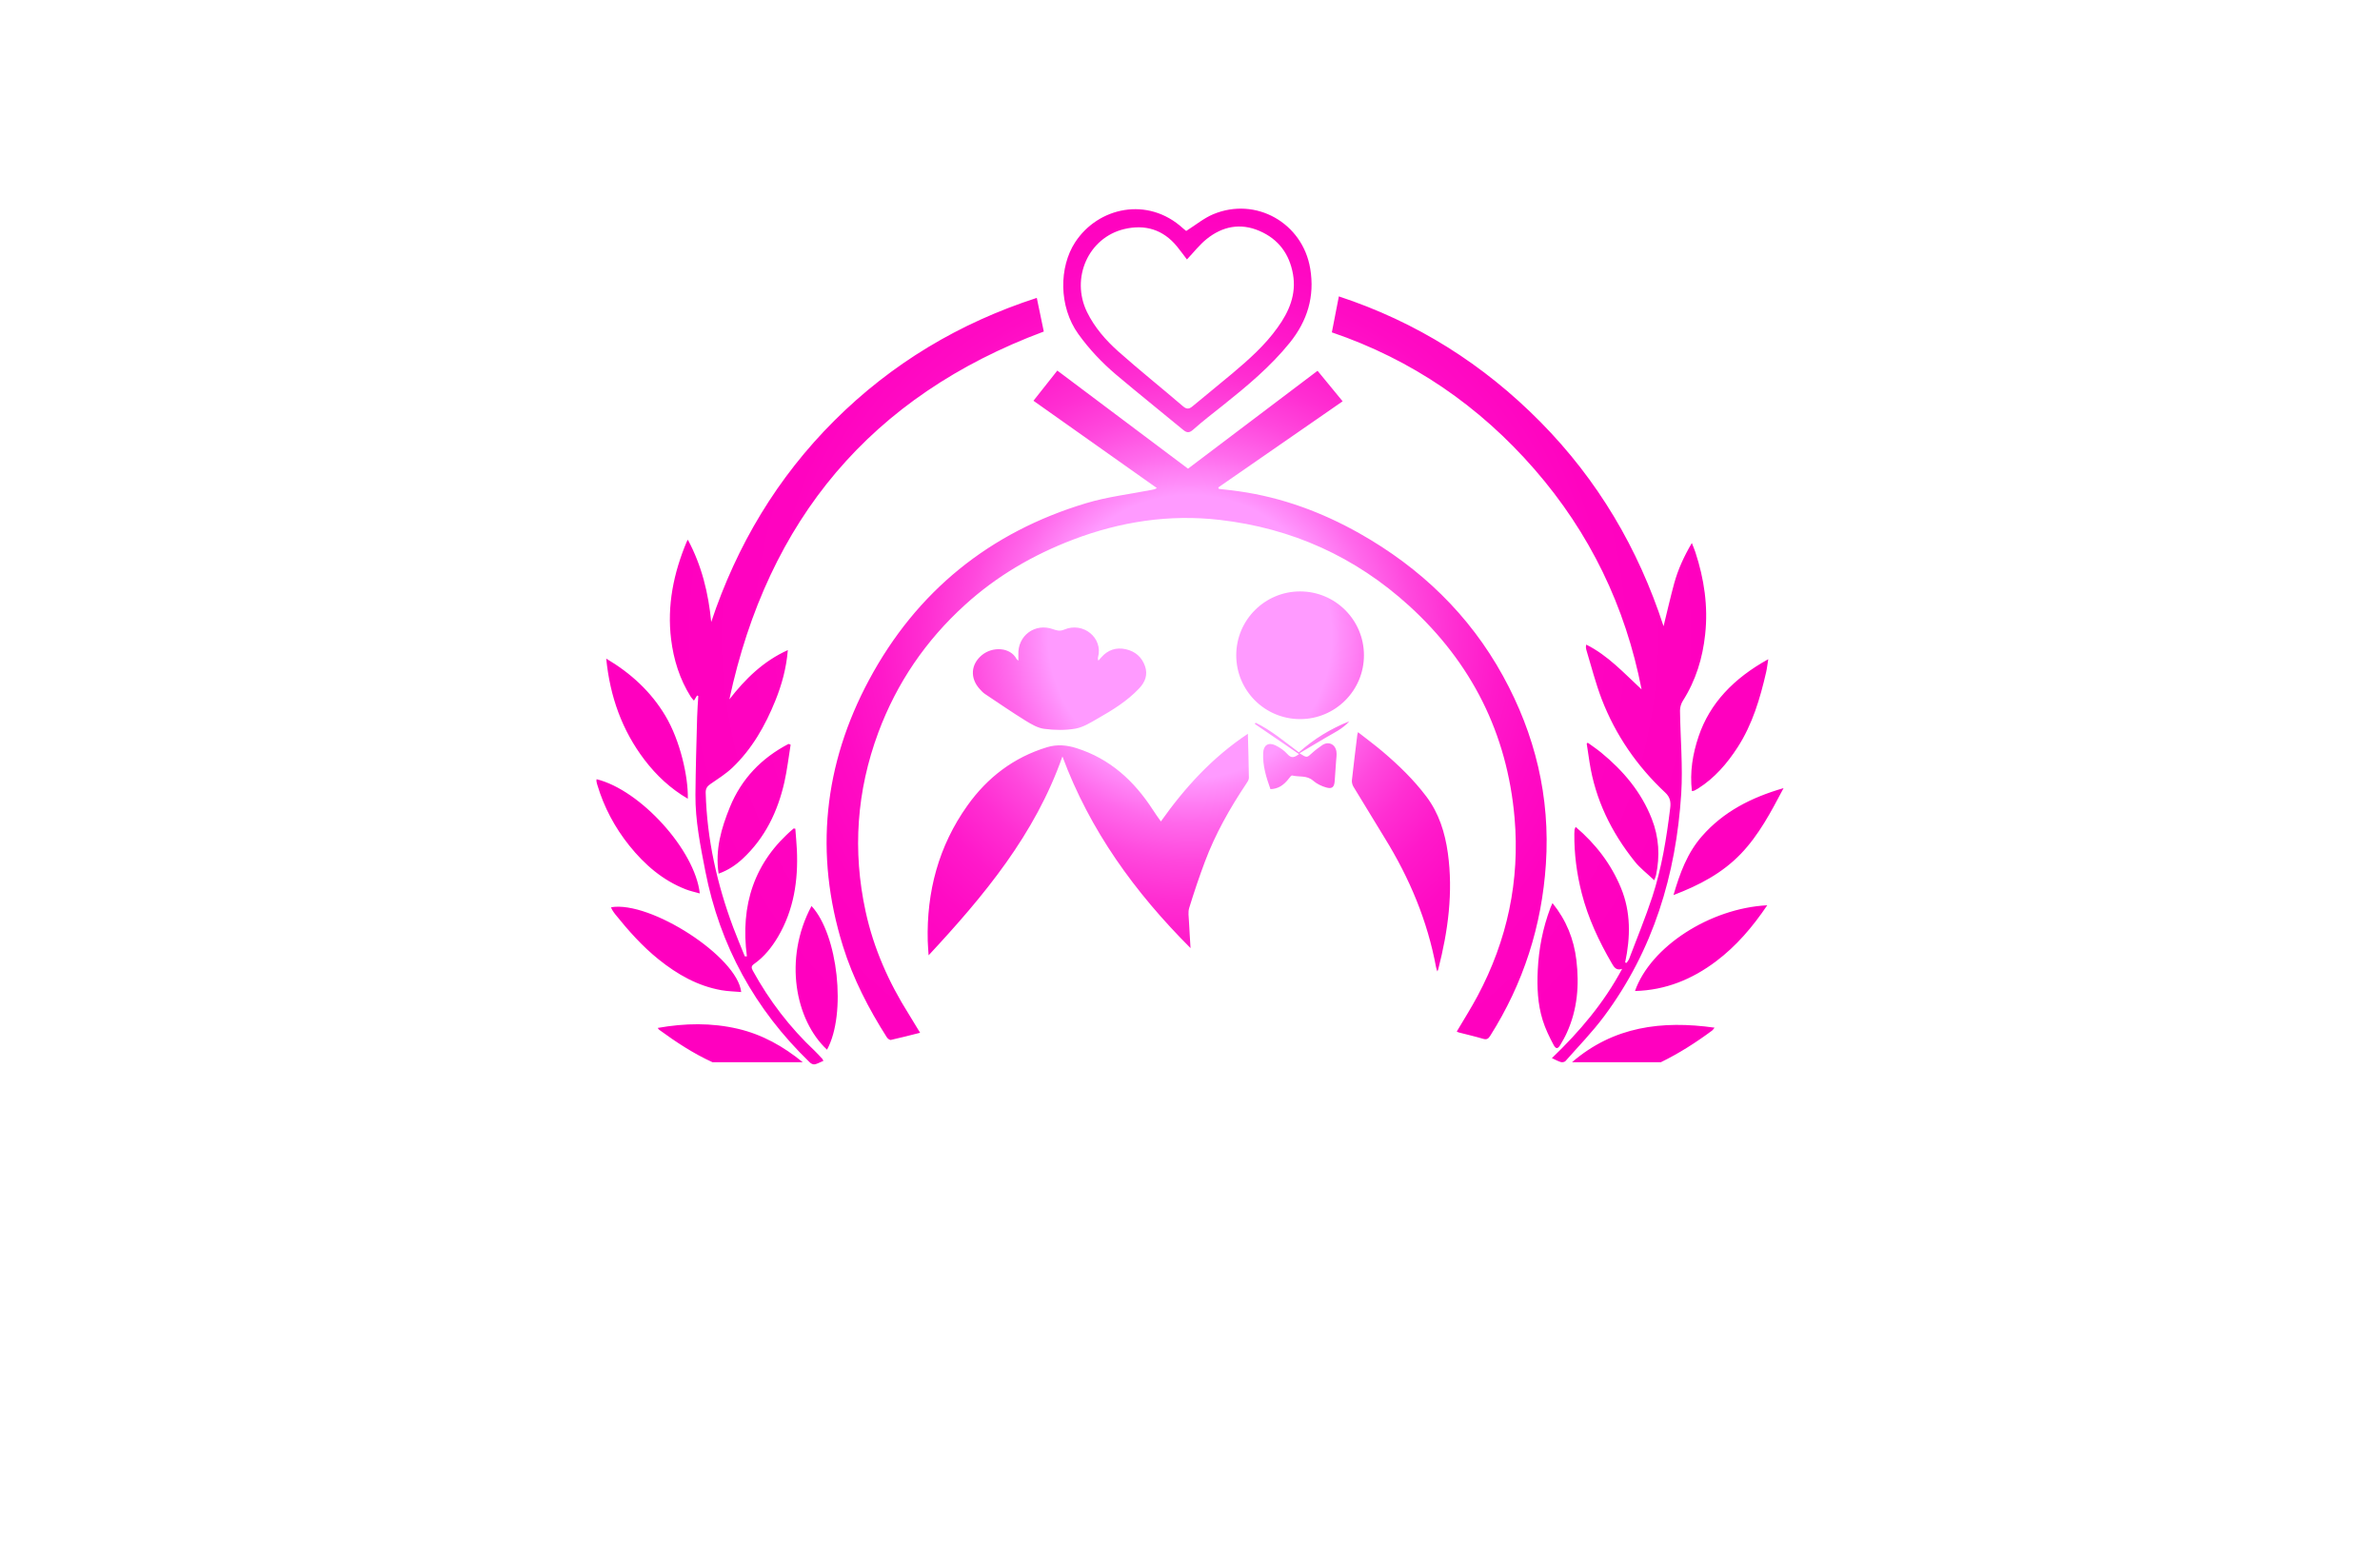 <?xml version="1.0" encoding="utf-8"?>
<!-- Generator: Adobe Illustrator 26.0.1, SVG Export Plug-In . SVG Version: 6.00 Build 0)  -->
<svg version="1.1" id="Layer_1" xmlns="http://www.w3.org/2000/svg" xmlns:xlink="http://www.w3.org/1999/xlink" x="0px" y="0px"
	 viewBox="0 0 350 230" style="enable-background:new 0 0 350 230;" xml:space="preserve">
<style type="text/css">
	.st0{fill:#FFF6CF;}
	.st1{fill:#F5FFD2;}
	.st2{fill:#DEFFCF;}
	.st3{fill:#FFEFD4;}
	.st4{fill:#CAFFCA;}
	.st5{fill:#D2E2FF;}
	.st6{fill:#FFE1E1;}
	.st7{fill:#D2FFFD;}
	.st8{fill:#FFD4FB;}
	.st9{fill:url(#SVGID_1_);}
	.st10{fill:url(#SVGID_00000003103939991464835310000017359572741859344826_);}
	.st11{fill:url(#SVGID_00000173858821199249441760000010292893344430063495_);}
	.st12{fill:url(#SVGID_00000100348982308539288510000010280169153787267005_);}
	.st13{fill:url(#SVGID_00000018948592969349650300000004296728298587180935_);}
	.st14{fill:url(#SVGID_00000123403021982394145620000004838713089298381751_);}
	.st15{fill:url(#SVGID_00000114033044557174194300000006172365789616037289_);}
	.st16{fill:url(#SVGID_00000052789661214029321360000014344696138103278486_);}
	.st17{fill:#00512C;}
	.st18{fill:url(#SVGID_00000016047713840333628120000001733867977007666566_);}
	.st19{fill:#21B5C1;}
	.st20{fill:url(#SVGID_00000003081362423652480750000002737308765865086087_);}
	.st21{fill:url(#SVGID_00000164485984653990878610000017670840444436179080_);}
	.st22{fill:url(#SVGID_00000078744220801740541940000008295232599463680695_);}
	.st23{fill:url(#SVGID_00000008150254598694363430000008933102678330197155_);}
	.st24{fill:url(#SVGID_00000179625351053521620480000016111291481954499717_);}
	.st25{fill:url(#SVGID_00000105423012921490563880000002496729515204894886_);}
	.st26{fill:url(#SVGID_00000168081000646719580040000013839643640771308467_);}
	.st27{fill:url(#SVGID_00000042734314019201546510000006311166839815328896_);}
	.st28{fill:url(#SVGID_00000140714041929764734710000013451866382279971495_);}
	.st29{fill:url(#SVGID_00000047771001975430575530000008379042227589562264_);}
	.st30{fill:url(#SVGID_00000004547924910210545180000012901109013814379938_);}
	.st31{fill:url(#SVGID_00000145754478481761050520000014306611660842406590_);}
	.st32{fill:url(#SVGID_00000043418960757745959700000011440905387714082449_);}
	.st33{fill:url(#SVGID_00000119091713001433995300000016206820310867153085_);}
	.st34{fill:url(#SVGID_00000084523279286880776330000010225328484204865168_);}
</style>
<radialGradient id="SVGID_1_" cx="175" cy="93.632" r="76.092" gradientUnits="userSpaceOnUse">
	<stop  offset="0.274" style="stop-color:#FF9AFF"/>
	<stop  offset="0.292" style="stop-color:#FF8FFA"/>
	<stop  offset="0.359" style="stop-color:#FF69EB"/>
	<stop  offset="0.433" style="stop-color:#FF48DD"/>
	<stop  offset="0.511" style="stop-color:#FF2ED2"/>
	<stop  offset="0.597" style="stop-color:#FF19CA"/>
	<stop  offset="0.693" style="stop-color:#FF0BC4"/>
	<stop  offset="0.81" style="stop-color:#FF03C0"/>
	<stop  offset="1" style="stop-color:#FF00BF"/>
</radialGradient>
<path class="st9" d="M214.23,151.71c1.05-1.78,2.12-3.47,3.06-5.23c4.37-8.2,6.24-16.96,5.44-26.21
	c-1.08-12.39-6.31-22.79-15.5-31.17c-7.92-7.21-17.25-11.42-27.87-12.64c-7.4-0.85-14.59,0.25-21.55,2.9
	c-5.88,2.24-11.24,5.36-15.91,9.61c-5.75,5.22-10.02,11.47-12.73,18.75c-3.19,8.59-3.82,17.38-1.87,26.35
	c1.18,5.42,3.4,10.41,6.35,15.09c0.53,0.85,1.04,1.72,1.66,2.73c-1.5,0.38-2.89,0.74-4.29,1.05c-0.17,0.04-0.48-0.19-0.6-0.38
	c-2.69-4.22-4.97-8.64-6.46-13.42c-4.23-13.58-2.82-26.72,3.84-39.14c6.98-13.02,17.74-21.74,31.94-26c3.12-0.94,6.4-1.32,9.6-1.95
	c0.23-0.05,0.47-0.07,0.79-0.27c-6.01-4.25-12.02-8.5-18.15-12.84c1.17-1.47,2.31-2.91,3.51-4.44c6.4,4.8,12.77,9.59,19.22,14.43
	c6.33-4.78,12.64-9.55,19.05-14.4c1.25,1.52,2.48,3.01,3.69,4.49c-6.13,4.25-12.21,8.46-18.29,12.67c0.03,0.07,0.06,0.14,0.09,0.21
	c0.99,0.12,1.98,0.21,2.97,0.36c6.3,0.9,12.16,3.06,17.68,6.17c8.97,5.06,16.17,11.96,21.14,21c4.72,8.58,6.95,17.8,6.3,27.63
	c-0.6,9.11-3.3,17.55-8.19,25.28c-0.27,0.43-0.51,0.6-1.04,0.44c-1.18-0.35-2.37-0.62-3.56-0.93
	C214.47,151.84,214.39,151.78,214.23,151.71z M228.22,155.62c0.53,0.24,0.91,0.46,1.32,0.58c0.2,0.06,0.54,0,0.67-0.14
	c1.92-2.18,3.97-4.28,5.7-6.61c7.22-9.7,10.57-20.81,11.33-32.74c0.25-4.04-0.13-8.13-0.18-12.19c-0.01-0.49,0.16-1.05,0.43-1.47
	c1.9-2.99,2.9-6.28,3.27-9.76c0.45-4.13-0.15-8.15-1.44-12.08c-0.14-0.41-0.31-0.81-0.52-1.35c-1.16,1.98-2.04,3.9-2.6,5.95
	c-0.55,2.02-1.01,4.06-1.56,6.29c-3.75-11.51-9.69-21.51-18.08-30.02c-8.41-8.52-18.25-14.73-29.67-18.49
	c-0.36,1.82-0.69,3.54-1.03,5.29c11.77,4.01,21.67,10.8,29.8,20.14c8.14,9.35,13.37,20.15,15.75,32.37
	c-2.57-2.37-4.92-4.98-8.14-6.59c-0.02,0.15-0.05,0.24-0.05,0.33c0.01,0.14,0.02,0.29,0.06,0.43c0.74,2.43,1.36,4.91,2.27,7.28
	c2.04,5.28,5.2,9.86,9.34,13.73c0.72,0.67,0.84,1.38,0.73,2.25c-0.54,4.42-1.24,8.82-2.63,13.06c-1.01,3.08-2.25,6.08-3.4,9.11
	c-0.08,0.22-0.25,0.41-0.38,0.62c-0.07-0.02-0.15-0.04-0.22-0.05c0.79-3.73,0.86-7.42-0.62-10.99c-1.46-3.52-3.71-6.45-6.66-8.96
	c-0.09,0.24-0.15,0.32-0.16,0.41c-0.02,0.19-0.03,0.38-0.03,0.58c-0.03,2.97,0.35,5.89,1.09,8.78c0.94,3.67,2.53,7.05,4.42,10.3
	c0.31,0.53,0.64,1.12,1.52,0.81C235.88,147.49,232.31,151.7,228.22,155.62z M153.5,48.76c-0.32-1.56-0.66-3.19-1.03-4.95
	c-11.39,3.69-21.33,9.64-29.76,18.04c-8.41,8.39-14.35,18.32-18.12,29.63c-0.41-4.25-1.39-8.29-3.44-12.11
	c-0.09,0.18-0.15,0.26-0.18,0.34c-1.91,4.58-2.89,9.33-2.28,14.3c0.37,3.01,1.26,5.87,2.89,8.46c0.13,0.2,0.31,0.38,0.47,0.57
	c0.19-0.31,0.33-0.53,0.46-0.75c0.06,0.02,0.12,0.05,0.18,0.07c-0.06,1.02-0.14,2.05-0.17,3.07c-0.1,3.82-0.22,7.64-0.25,11.46
	c-0.03,3.8,0.73,7.51,1.45,11.21c2.14,10.98,7.29,20.33,15.31,28.09c0.04,0.04,0.08,0.08,0.13,0.12c0.16,0.15,0.48,0.27,0.68,0.22
	c0.3-0.07,0.58-0.21,0.87-0.34c0.13-0.06,0.25-0.12,0.38-0.17c-0.09-0.15-0.11-0.23-0.15-0.28c-0.38-0.4-0.74-0.83-1.14-1.2
	c-3.66-3.44-6.67-7.38-9.09-11.78c-0.25-0.46-0.23-0.7,0.2-1c1.48-1.05,2.58-2.43,3.5-3.98c2.33-3.96,2.98-8.28,2.78-12.78
	c-0.05-1.04-0.15-2.08-0.23-3.12c-0.08-0.01-0.16-0.03-0.24-0.04c-5.82,4.92-7.87,11.29-6.88,18.81c-0.1,0-0.21,0-0.31,0
	c-0.57-1.42-1.17-2.83-1.71-4.27c-2.38-6.38-3.85-12.94-4.04-19.77c-0.02-0.61,0.2-0.96,0.68-1.29c1.11-0.76,2.26-1.49,3.23-2.4
	c2.91-2.77,4.85-6.2,6.34-9.89c0.95-2.35,1.61-4.77,1.83-7.42c-3.61,1.63-6.26,4.24-8.6,7.25C112.91,76.48,128.05,58.25,153.5,48.76
	z M169.53,119.09c-2.75-4.25-6.29-7.5-11.22-9.06c-1.45-0.46-2.86-0.58-4.32-0.14c-4.91,1.49-8.78,4.45-11.72,8.58
	c-4.24,5.95-6.02,12.67-5.84,19.93c0.02,0.65,0.08,1.3,0.13,2.1c8.17-8.78,15.66-17.79,19.68-29.25c4.04,10.89,10.65,20,18.84,28.19
	c-0.08-1.36-0.17-2.62-0.23-3.89c-0.03-0.67-0.16-1.39,0.03-2.01c0.71-2.3,1.47-4.58,2.32-6.83c1.52-4.05,3.64-7.8,6.04-11.4
	c0.18-0.27,0.42-0.6,0.42-0.9c-0.02-2.11-0.09-4.21-0.15-6.49c-5.22,3.47-9.24,7.88-12.79,12.89
	C170.28,120.2,169.89,119.65,169.53,119.09z M189.67,50.41c-2.85,3.53-6.31,6.4-9.83,9.21c-1.47,1.17-2.96,2.31-4.36,3.56
	c-0.58,0.52-0.95,0.49-1.5,0.03c-3.28-2.72-6.61-5.37-9.86-8.12c-2.07-1.76-3.94-3.73-5.54-5.96c-2.92-4.06-2.84-9.87-0.47-13.5
	c3.37-5.16,10.68-6.79,15.86-2.05c0.19,0.17,0.4,0.33,0.47,0.39c1.41-0.89,2.61-1.89,3.97-2.46c6.27-2.62,13.15,1.27,14.27,7.99
	C193.37,43.61,192.25,47.21,189.67,50.41z M190.15,40.35c-0.52-2.99-2.13-5.18-4.94-6.39c-2.81-1.21-5.45-0.67-7.77,1.2
	c-1.05,0.85-1.9,1.95-2.89,3c-0.47-0.61-0.94-1.28-1.46-1.91c-2.04-2.49-4.69-3.29-7.76-2.56c-5.28,1.26-7.91,7.22-5.47,12.21
	c1.11,2.26,2.75,4.14,4.6,5.79c3.11,2.76,6.36,5.36,9.52,8.07c0.55,0.47,0.91,0.4,1.4-0.01c1.94-1.62,3.91-3.2,5.84-4.82
	c2.43-2.05,4.81-4.15,6.67-6.77C189.57,45.83,190.66,43.3,190.15,40.35z M149.49,96.91c-0.92-1.75-3.55-1.86-5.12-0.54
	c-1.61,1.35-1.74,3.37-0.3,4.96c0.24,0.27,0.49,0.54,0.79,0.74c1.98,1.32,3.94,2.67,5.96,3.92c0.85,0.52,1.79,1.08,2.74,1.2
	c1.51,0.2,3.1,0.23,4.6-0.03c1.13-0.2,2.21-0.88,3.24-1.47c2.2-1.25,4.35-2.57,6.11-4.43c0.89-0.94,1.32-2.02,0.87-3.3
	c-0.47-1.33-1.42-2.15-2.79-2.47c-1.44-0.33-2.66,0.08-3.64,1.19c-0.14,0.16-0.28,0.32-0.42,0.48c-0.09-0.23-0.09-0.37-0.05-0.51
	c0.76-2.84-2.19-5.25-4.99-4.05c-0.62,0.26-1.07,0.14-1.62-0.06c-2.65-0.97-5.24,0.94-5.11,3.76c0.01,0.25,0,0.5,0,0.87
	C149.62,97.03,149.53,96.98,149.49,96.91z M199.61,108.03c-0.27,2.24-0.56,4.48-0.8,6.72c-0.03,0.3,0.06,0.67,0.22,0.94
	c1.53,2.53,3.07,5.06,4.62,7.58c3.64,5.89,6.28,12.17,7.54,19c0.03,0.17,0.1,0.33,0.19,0.6c0.08-0.19,0.11-0.26,0.13-0.33
	c1.44-5.61,2.21-11.29,1.41-17.08c-0.42-3.01-1.31-5.87-3.18-8.34c-1.85-2.45-4.05-4.58-6.38-6.56c-1.16-0.99-2.4-1.89-3.65-2.88
	C199.65,107.9,199.62,107.96,199.61,108.03z M94.78,111.75c1.74,2.28,3.81,4.23,6.37,5.72c0.08-3.17-1.11-8.55-3.32-12.23
	c-2.11-3.51-5.02-6.21-8.68-8.38C89.71,102.47,91.48,107.41,94.78,111.75z M252.35,141.39c2.99-2.25,5.38-5.05,7.54-8.25
	c-8.44,0.44-17.17,6.1-19.45,12.61C244.96,145.63,248.85,144.02,252.35,141.39z M115.96,109.41c-3.97,2.07-6.92,5.13-8.62,9.29
	c-1.26,3.09-2.2,6.28-1.66,9.79c1.41-0.51,2.52-1.26,3.51-2.17c3.31-3.07,5.18-6.95,6.16-11.28c0.41-1.82,0.62-3.68,0.92-5.52
	C116.16,109.48,116.06,109.45,115.96,109.41z M108.53,151.31c-3.9-0.91-7.8-0.84-11.81-0.13c0.14,0.17,0.17,0.24,0.23,0.28
	c2.48,1.81,5.03,3.49,7.82,4.76h13.28C115.2,153.89,112.1,152.15,108.53,151.31z M90.03,133.82c0.14,0.22,0.28,0.45,0.45,0.65
	c1.93,2.4,3.97,4.7,6.39,6.64c2.74,2.2,5.72,3.9,9.22,4.52c0.95,0.17,1.92,0.18,2.91,0.27c-0.54-5.18-13.36-13.45-19.13-12.47
	C89.93,133.61,89.96,133.72,90.03,133.82z M249.8,108.29c-0.88,2.6-1.32,5.27-0.99,8.06c0.22-0.04,0.29-0.04,0.35-0.07
	c0.19-0.1,0.38-0.2,0.57-0.32c2.43-1.54,4.25-3.66,5.8-6.05c2.19-3.39,3.31-7.19,4.2-11.07c0.13-0.57,0.19-1.17,0.31-1.89
	C254.92,99.78,251.44,103.45,249.8,108.29z M87.71,114.87c0.03,0.19,0.07,0.38,0.13,0.56c0.98,3.29,2.57,6.27,4.71,8.94
	c2.25,2.8,4.9,5.1,8.28,6.42c0.65,0.26,1.35,0.4,2.08,0.61c-0.7-6.37-8.74-15.22-15.18-16.8C87.73,114.73,87.7,114.8,87.71,114.87z
	 M243.53,128.72c0.6-2.82,0.44-5.59-0.62-8.29c-1.55-3.96-4.2-7.09-7.45-9.75c-0.63-0.52-1.31-0.97-1.97-1.45
	c-0.05,0.05-0.1,0.1-0.15,0.14c0.14,0.92,0.27,1.85,0.42,2.77c0.85,5.46,3.2,10.25,6.62,14.53c0.79,1,1.84,1.79,2.89,2.79
	C243.42,129.04,243.5,128.88,243.53,128.72z M231.18,156.22h13.07c2.65-1.29,5.14-2.88,7.54-4.66c0.11-0.09,0.19-0.22,0.35-0.42
	C244.39,150.05,237.29,150.96,231.18,156.22z M227.99,133.55c-1.11,2.95-1.7,6-1.85,9.14c-0.12,2.49-0.02,4.97,0.73,7.36
	c0.39,1.25,0.97,2.45,1.59,3.61c0.36,0.67,0.64,0.63,1.02-0.02c0.34-0.58,0.68-1.16,0.95-1.78c1.55-3.41,1.83-6.99,1.39-10.66
	c-0.37-3.08-1.47-5.85-3.51-8.38C228.18,133.12,228.07,133.33,227.99,133.55z M119.34,133.25c-4.17,7.8-2.36,16.82,2.28,21.13
	C124.51,149.11,123.23,137.43,119.34,133.25z M256,125.58c2.67-2.78,4.43-6.15,6.29-9.67c-4.76,1.38-8.83,3.45-12.01,7.08
	c-2.15,2.46-3.23,5.4-4.18,8.65C249.93,130.18,253.28,128.41,256,125.58z M184.65,106.29c-0.04,0.06-0.08,0.12-0.12,0.18
	c2.15,1.46,4.3,2.93,6.51,4.44c-0.66,0.46-1.1,0.68-1.69,0.02c-0.48-0.54-1.13-1-1.78-1.31c-1.06-0.5-1.76-0.03-1.81,1.13
	c-0.09,1.86,0.46,3.6,1.07,5.31c1.11-0.04,1.93-0.54,2.74-1.6c0.12-0.16,0.33-0.43,0.44-0.41c1.02,0.26,2.16-0.06,3.09,0.76
	c0.54,0.47,1.26,0.82,1.95,1.01c0.87,0.24,1.17-0.08,1.23-0.98c0.06-0.96,0.14-1.91,0.2-2.87c0.03-0.48,0.12-0.97,0.05-1.44
	c-0.17-1.11-1.19-1.55-2.09-0.94c-0.51,0.35-1.02,0.73-1.48,1.15c-0.78,0.72-0.76,0.74-1.86,0.04c1.3-0.77,2.53-1.5,3.75-2.23
	c1.24-0.74,2.58-1.33,3.57-2.46c-2.72,1.07-5.17,2.57-7.41,4.56C188.92,109.08,186.96,107.42,184.65,106.29z M191.19,86.98
	c-5.18,0-9.39,4.2-9.39,9.39s4.2,9.39,9.39,9.39c5.18,0,9.39-4.2,9.39-9.39S196.37,86.98,191.19,86.98z"/>
</svg>
